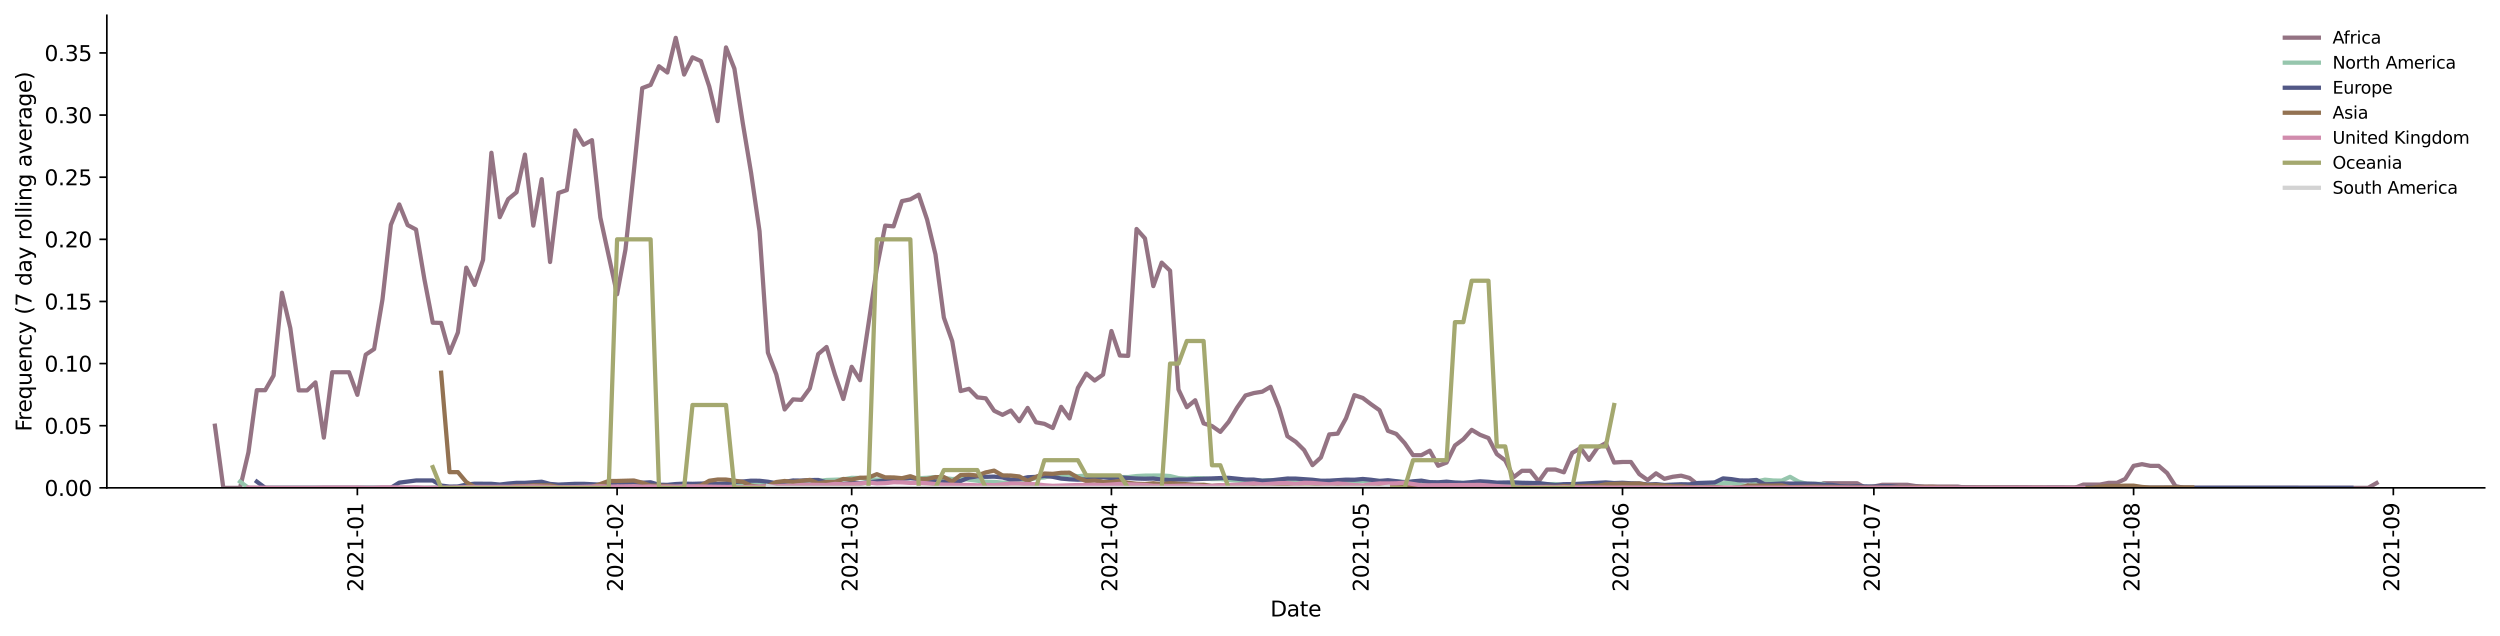 <?xml version="1.0" encoding="utf-8" standalone="no"?>
<!DOCTYPE svg PUBLIC "-//W3C//DTD SVG 1.1//EN"
  "http://www.w3.org/Graphics/SVG/1.1/DTD/svg11.dtd">
<svg height="298.621pt" version="1.1" viewBox="0 0 1173.344 298.621" width="1173.344pt" xmlns="http://www.w3.org/2000/svg" xmlns:xlink="http://www.w3.org/1999/xlink">
 <defs>
  <style type="text/css">*{stroke-linecap:butt;stroke-linejoin:round;}</style>
 </defs>
 <g id="figure_1">
  <g id="patch_1">
   <path d="M 0 298.621 
L 1173.344 298.621 
L 1173.344 0 
L 0 0 
z
" style="fill:#ffffff;"/>
  </g>
  <g id="axes_1">
   <g id="patch_2">
    <path d="M 50.144 228.96 
L 1166.144 228.96 
L 1166.144 7.2 
L 50.144 7.2 
z
" style="fill:#ffffff;"/>
   </g>
   <g id="matplotlib.axis_1">
    <g id="xtick_1">
     <g id="line2d_1">
      <defs>
       <path d="M 0 0 
L 0 3.5 
" id="m466d15f9d2" style="stroke:#000000;stroke-width:0.8;"/>
      </defs>
      <g>
       <use style="stroke:#000000;stroke-width:0.8;" x="167.721" xlink:href="#m466d15f9d2" y="228.96"/>
      </g>
     </g>
     <g id="text_1">
      <!-- 2021-01 -->
      <g transform="translate(170.48 277.743)rotate(-90)scale(0.1 -0.1)">
       <defs>
        <path d="M 1228 531 
L 3431 531 
L 3431 0 
L 469 0 
L 469 531 
Q 828 903 1448 1529 
Q 2069 2156 2228 2338 
Q 2531 2678 2651 2914 
Q 2772 3150 2772 3378 
Q 2772 3750 2511 3984 
Q 2250 4219 1831 4219 
Q 1534 4219 1204 4116 
Q 875 4013 500 3803 
L 500 4441 
Q 881 4594 1212 4672 
Q 1544 4750 1819 4750 
Q 2544 4750 2975 4387 
Q 3406 4025 3406 3419 
Q 3406 3131 3298 2873 
Q 3191 2616 2906 2266 
Q 2828 2175 2409 1742 
Q 1991 1309 1228 531 
z
" id="DejaVuSans-32" transform="scale(0.016)"/>
        <path d="M 2034 4250 
Q 1547 4250 1301 3770 
Q 1056 3291 1056 2328 
Q 1056 1369 1301 889 
Q 1547 409 2034 409 
Q 2525 409 2770 889 
Q 3016 1369 3016 2328 
Q 3016 3291 2770 3770 
Q 2525 4250 2034 4250 
z
M 2034 4750 
Q 2819 4750 3233 4129 
Q 3647 3509 3647 2328 
Q 3647 1150 3233 529 
Q 2819 -91 2034 -91 
Q 1250 -91 836 529 
Q 422 1150 422 2328 
Q 422 3509 836 4129 
Q 1250 4750 2034 4750 
z
" id="DejaVuSans-30" transform="scale(0.016)"/>
        <path d="M 794 531 
L 1825 531 
L 1825 4091 
L 703 3866 
L 703 4441 
L 1819 4666 
L 2450 4666 
L 2450 531 
L 3481 531 
L 3481 0 
L 794 0 
L 794 531 
z
" id="DejaVuSans-31" transform="scale(0.016)"/>
        <path d="M 313 2009 
L 1997 2009 
L 1997 1497 
L 313 1497 
L 313 2009 
z
" id="DejaVuSans-2d" transform="scale(0.016)"/>
       </defs>
       <use xlink:href="#DejaVuSans-32"/>
       <use x="63.623" xlink:href="#DejaVuSans-30"/>
       <use x="127.246" xlink:href="#DejaVuSans-32"/>
       <use x="190.869" xlink:href="#DejaVuSans-31"/>
       <use x="254.492" xlink:href="#DejaVuSans-2d"/>
       <use x="290.576" xlink:href="#DejaVuSans-30"/>
       <use x="354.199" xlink:href="#DejaVuSans-31"/>
      </g>
     </g>
    </g>
    <g id="xtick_2">
     <g id="line2d_2">
      <g>
       <use style="stroke:#000000;stroke-width:0.8;" x="289.624" xlink:href="#m466d15f9d2" y="228.96"/>
      </g>
     </g>
     <g id="text_2">
      <!-- 2021-02 -->
      <g transform="translate(292.383 277.743)rotate(-90)scale(0.1 -0.1)">
       <use xlink:href="#DejaVuSans-32"/>
       <use x="63.623" xlink:href="#DejaVuSans-30"/>
       <use x="127.246" xlink:href="#DejaVuSans-32"/>
       <use x="190.869" xlink:href="#DejaVuSans-31"/>
       <use x="254.492" xlink:href="#DejaVuSans-2d"/>
       <use x="290.576" xlink:href="#DejaVuSans-30"/>
       <use x="354.199" xlink:href="#DejaVuSans-32"/>
      </g>
     </g>
    </g>
    <g id="xtick_3">
     <g id="line2d_3">
      <g>
       <use style="stroke:#000000;stroke-width:0.8;" x="399.729" xlink:href="#m466d15f9d2" y="228.96"/>
      </g>
     </g>
     <g id="text_3">
      <!-- 2021-03 -->
      <g transform="translate(402.489 277.743)rotate(-90)scale(0.1 -0.1)">
       <defs>
        <path d="M 2597 2516 
Q 3050 2419 3304 2112 
Q 3559 1806 3559 1356 
Q 3559 666 3084 287 
Q 2609 -91 1734 -91 
Q 1441 -91 1130 -33 
Q 819 25 488 141 
L 488 750 
Q 750 597 1062 519 
Q 1375 441 1716 441 
Q 2309 441 2620 675 
Q 2931 909 2931 1356 
Q 2931 1769 2642 2001 
Q 2353 2234 1838 2234 
L 1294 2234 
L 1294 2753 
L 1863 2753 
Q 2328 2753 2575 2939 
Q 2822 3125 2822 3475 
Q 2822 3834 2567 4026 
Q 2313 4219 1838 4219 
Q 1578 4219 1281 4162 
Q 984 4106 628 3988 
L 628 4550 
Q 988 4650 1302 4700 
Q 1616 4750 1894 4750 
Q 2613 4750 3031 4423 
Q 3450 4097 3450 3541 
Q 3450 3153 3228 2886 
Q 3006 2619 2597 2516 
z
" id="DejaVuSans-33" transform="scale(0.016)"/>
       </defs>
       <use xlink:href="#DejaVuSans-32"/>
       <use x="63.623" xlink:href="#DejaVuSans-30"/>
       <use x="127.246" xlink:href="#DejaVuSans-32"/>
       <use x="190.869" xlink:href="#DejaVuSans-31"/>
       <use x="254.492" xlink:href="#DejaVuSans-2d"/>
       <use x="290.576" xlink:href="#DejaVuSans-30"/>
       <use x="354.199" xlink:href="#DejaVuSans-33"/>
      </g>
     </g>
    </g>
    <g id="xtick_4">
     <g id="line2d_4">
      <g>
       <use style="stroke:#000000;stroke-width:0.8;" x="521.632" xlink:href="#m466d15f9d2" y="228.96"/>
      </g>
     </g>
     <g id="text_4">
      <!-- 2021-04 -->
      <g transform="translate(524.391 277.743)rotate(-90)scale(0.1 -0.1)">
       <defs>
        <path d="M 2419 4116 
L 825 1625 
L 2419 1625 
L 2419 4116 
z
M 2253 4666 
L 3047 4666 
L 3047 1625 
L 3713 1625 
L 3713 1100 
L 3047 1100 
L 3047 0 
L 2419 0 
L 2419 1100 
L 313 1100 
L 313 1709 
L 2253 4666 
z
" id="DejaVuSans-34" transform="scale(0.016)"/>
       </defs>
       <use xlink:href="#DejaVuSans-32"/>
       <use x="63.623" xlink:href="#DejaVuSans-30"/>
       <use x="127.246" xlink:href="#DejaVuSans-32"/>
       <use x="190.869" xlink:href="#DejaVuSans-31"/>
       <use x="254.492" xlink:href="#DejaVuSans-2d"/>
       <use x="290.576" xlink:href="#DejaVuSans-30"/>
       <use x="354.199" xlink:href="#DejaVuSans-34"/>
      </g>
     </g>
    </g>
    <g id="xtick_5">
     <g id="line2d_5">
      <g>
       <use style="stroke:#000000;stroke-width:0.8;" x="639.603" xlink:href="#m466d15f9d2" y="228.96"/>
      </g>
     </g>
     <g id="text_5">
      <!-- 2021-05 -->
      <g transform="translate(642.362 277.743)rotate(-90)scale(0.1 -0.1)">
       <defs>
        <path d="M 691 4666 
L 3169 4666 
L 3169 4134 
L 1269 4134 
L 1269 2991 
Q 1406 3038 1543 3061 
Q 1681 3084 1819 3084 
Q 2600 3084 3056 2656 
Q 3513 2228 3513 1497 
Q 3513 744 3044 326 
Q 2575 -91 1722 -91 
Q 1428 -91 1123 -41 
Q 819 9 494 109 
L 494 744 
Q 775 591 1075 516 
Q 1375 441 1709 441 
Q 2250 441 2565 725 
Q 2881 1009 2881 1497 
Q 2881 1984 2565 2268 
Q 2250 2553 1709 2553 
Q 1456 2553 1204 2497 
Q 953 2441 691 2322 
L 691 4666 
z
" id="DejaVuSans-35" transform="scale(0.016)"/>
       </defs>
       <use xlink:href="#DejaVuSans-32"/>
       <use x="63.623" xlink:href="#DejaVuSans-30"/>
       <use x="127.246" xlink:href="#DejaVuSans-32"/>
       <use x="190.869" xlink:href="#DejaVuSans-31"/>
       <use x="254.492" xlink:href="#DejaVuSans-2d"/>
       <use x="290.576" xlink:href="#DejaVuSans-30"/>
       <use x="354.199" xlink:href="#DejaVuSans-35"/>
      </g>
     </g>
    </g>
    <g id="xtick_6">
     <g id="line2d_6">
      <g>
       <use style="stroke:#000000;stroke-width:0.8;" x="761.505" xlink:href="#m466d15f9d2" y="228.96"/>
      </g>
     </g>
     <g id="text_6">
      <!-- 2021-06 -->
      <g transform="translate(764.265 277.743)rotate(-90)scale(0.1 -0.1)">
       <defs>
        <path d="M 2113 2584 
Q 1688 2584 1439 2293 
Q 1191 2003 1191 1497 
Q 1191 994 1439 701 
Q 1688 409 2113 409 
Q 2538 409 2786 701 
Q 3034 994 3034 1497 
Q 3034 2003 2786 2293 
Q 2538 2584 2113 2584 
z
M 3366 4563 
L 3366 3988 
Q 3128 4100 2886 4159 
Q 2644 4219 2406 4219 
Q 1781 4219 1451 3797 
Q 1122 3375 1075 2522 
Q 1259 2794 1537 2939 
Q 1816 3084 2150 3084 
Q 2853 3084 3261 2657 
Q 3669 2231 3669 1497 
Q 3669 778 3244 343 
Q 2819 -91 2113 -91 
Q 1303 -91 875 529 
Q 447 1150 447 2328 
Q 447 3434 972 4092 
Q 1497 4750 2381 4750 
Q 2619 4750 2861 4703 
Q 3103 4656 3366 4563 
z
" id="DejaVuSans-36" transform="scale(0.016)"/>
       </defs>
       <use xlink:href="#DejaVuSans-32"/>
       <use x="63.623" xlink:href="#DejaVuSans-30"/>
       <use x="127.246" xlink:href="#DejaVuSans-32"/>
       <use x="190.869" xlink:href="#DejaVuSans-31"/>
       <use x="254.492" xlink:href="#DejaVuSans-2d"/>
       <use x="290.576" xlink:href="#DejaVuSans-30"/>
       <use x="354.199" xlink:href="#DejaVuSans-36"/>
      </g>
     </g>
    </g>
    <g id="xtick_7">
     <g id="line2d_7">
      <g>
       <use style="stroke:#000000;stroke-width:0.8;" x="879.476" xlink:href="#m466d15f9d2" y="228.96"/>
      </g>
     </g>
     <g id="text_7">
      <!-- 2021-07 -->
      <g transform="translate(882.235 277.743)rotate(-90)scale(0.1 -0.1)">
       <defs>
        <path d="M 525 4666 
L 3525 4666 
L 3525 4397 
L 1831 0 
L 1172 0 
L 2766 4134 
L 525 4134 
L 525 4666 
z
" id="DejaVuSans-37" transform="scale(0.016)"/>
       </defs>
       <use xlink:href="#DejaVuSans-32"/>
       <use x="63.623" xlink:href="#DejaVuSans-30"/>
       <use x="127.246" xlink:href="#DejaVuSans-32"/>
       <use x="190.869" xlink:href="#DejaVuSans-31"/>
       <use x="254.492" xlink:href="#DejaVuSans-2d"/>
       <use x="290.576" xlink:href="#DejaVuSans-30"/>
       <use x="354.199" xlink:href="#DejaVuSans-37"/>
      </g>
     </g>
    </g>
    <g id="xtick_8">
     <g id="line2d_8">
      <g>
       <use style="stroke:#000000;stroke-width:0.8;" x="1001.378" xlink:href="#m466d15f9d2" y="228.96"/>
      </g>
     </g>
     <g id="text_8">
      <!-- 2021-08 -->
      <g transform="translate(1004.138 277.743)rotate(-90)scale(0.1 -0.1)">
       <defs>
        <path d="M 2034 2216 
Q 1584 2216 1326 1975 
Q 1069 1734 1069 1313 
Q 1069 891 1326 650 
Q 1584 409 2034 409 
Q 2484 409 2743 651 
Q 3003 894 3003 1313 
Q 3003 1734 2745 1975 
Q 2488 2216 2034 2216 
z
M 1403 2484 
Q 997 2584 770 2862 
Q 544 3141 544 3541 
Q 544 4100 942 4425 
Q 1341 4750 2034 4750 
Q 2731 4750 3128 4425 
Q 3525 4100 3525 3541 
Q 3525 3141 3298 2862 
Q 3072 2584 2669 2484 
Q 3125 2378 3379 2068 
Q 3634 1759 3634 1313 
Q 3634 634 3220 271 
Q 2806 -91 2034 -91 
Q 1263 -91 848 271 
Q 434 634 434 1313 
Q 434 1759 690 2068 
Q 947 2378 1403 2484 
z
M 1172 3481 
Q 1172 3119 1398 2916 
Q 1625 2713 2034 2713 
Q 2441 2713 2670 2916 
Q 2900 3119 2900 3481 
Q 2900 3844 2670 4047 
Q 2441 4250 2034 4250 
Q 1625 4250 1398 4047 
Q 1172 3844 1172 3481 
z
" id="DejaVuSans-38" transform="scale(0.016)"/>
       </defs>
       <use xlink:href="#DejaVuSans-32"/>
       <use x="63.623" xlink:href="#DejaVuSans-30"/>
       <use x="127.246" xlink:href="#DejaVuSans-32"/>
       <use x="190.869" xlink:href="#DejaVuSans-31"/>
       <use x="254.492" xlink:href="#DejaVuSans-2d"/>
       <use x="290.576" xlink:href="#DejaVuSans-30"/>
       <use x="354.199" xlink:href="#DejaVuSans-38"/>
      </g>
     </g>
    </g>
    <g id="xtick_9">
     <g id="line2d_9">
      <g>
       <use style="stroke:#000000;stroke-width:0.8;" x="1123.281" xlink:href="#m466d15f9d2" y="228.96"/>
      </g>
     </g>
     <g id="text_9">
      <!-- 2021-09 -->
      <g transform="translate(1126.041 277.743)rotate(-90)scale(0.1 -0.1)">
       <defs>
        <path d="M 703 97 
L 703 672 
Q 941 559 1184 500 
Q 1428 441 1663 441 
Q 2288 441 2617 861 
Q 2947 1281 2994 2138 
Q 2813 1869 2534 1725 
Q 2256 1581 1919 1581 
Q 1219 1581 811 2004 
Q 403 2428 403 3163 
Q 403 3881 828 4315 
Q 1253 4750 1959 4750 
Q 2769 4750 3195 4129 
Q 3622 3509 3622 2328 
Q 3622 1225 3098 567 
Q 2575 -91 1691 -91 
Q 1453 -91 1209 -44 
Q 966 3 703 97 
z
M 1959 2075 
Q 2384 2075 2632 2365 
Q 2881 2656 2881 3163 
Q 2881 3666 2632 3958 
Q 2384 4250 1959 4250 
Q 1534 4250 1286 3958 
Q 1038 3666 1038 3163 
Q 1038 2656 1286 2365 
Q 1534 2075 1959 2075 
z
" id="DejaVuSans-39" transform="scale(0.016)"/>
       </defs>
       <use xlink:href="#DejaVuSans-32"/>
       <use x="63.623" xlink:href="#DejaVuSans-30"/>
       <use x="127.246" xlink:href="#DejaVuSans-32"/>
       <use x="190.869" xlink:href="#DejaVuSans-31"/>
       <use x="254.492" xlink:href="#DejaVuSans-2d"/>
       <use x="290.576" xlink:href="#DejaVuSans-30"/>
       <use x="354.199" xlink:href="#DejaVuSans-39"/>
      </g>
     </g>
    </g>
    <g id="text_10">
     <!-- Date -->
     <g transform="translate(596.193 289.341)scale(0.1 -0.1)">
      <defs>
       <path d="M 1259 4147 
L 1259 519 
L 2022 519 
Q 2988 519 3436 956 
Q 3884 1394 3884 2338 
Q 3884 3275 3436 3711 
Q 2988 4147 2022 4147 
L 1259 4147 
z
M 628 4666 
L 1925 4666 
Q 3281 4666 3915 4102 
Q 4550 3538 4550 2338 
Q 4550 1131 3912 565 
Q 3275 0 1925 0 
L 628 0 
L 628 4666 
z
" id="DejaVuSans-44" transform="scale(0.016)"/>
       <path d="M 2194 1759 
Q 1497 1759 1228 1600 
Q 959 1441 959 1056 
Q 959 750 1161 570 
Q 1363 391 1709 391 
Q 2188 391 2477 730 
Q 2766 1069 2766 1631 
L 2766 1759 
L 2194 1759 
z
M 3341 1997 
L 3341 0 
L 2766 0 
L 2766 531 
Q 2569 213 2275 61 
Q 1981 -91 1556 -91 
Q 1019 -91 701 211 
Q 384 513 384 1019 
Q 384 1609 779 1909 
Q 1175 2209 1959 2209 
L 2766 2209 
L 2766 2266 
Q 2766 2663 2505 2880 
Q 2244 3097 1772 3097 
Q 1472 3097 1187 3025 
Q 903 2953 641 2809 
L 641 3341 
Q 956 3463 1253 3523 
Q 1550 3584 1831 3584 
Q 2591 3584 2966 3190 
Q 3341 2797 3341 1997 
z
" id="DejaVuSans-61" transform="scale(0.016)"/>
       <path d="M 1172 4494 
L 1172 3500 
L 2356 3500 
L 2356 3053 
L 1172 3053 
L 1172 1153 
Q 1172 725 1289 603 
Q 1406 481 1766 481 
L 2356 481 
L 2356 0 
L 1766 0 
Q 1100 0 847 248 
Q 594 497 594 1153 
L 594 3053 
L 172 3053 
L 172 3500 
L 594 3500 
L 594 4494 
L 1172 4494 
z
" id="DejaVuSans-74" transform="scale(0.016)"/>
       <path d="M 3597 1894 
L 3597 1613 
L 953 1613 
Q 991 1019 1311 708 
Q 1631 397 2203 397 
Q 2534 397 2845 478 
Q 3156 559 3463 722 
L 3463 178 
Q 3153 47 2828 -22 
Q 2503 -91 2169 -91 
Q 1331 -91 842 396 
Q 353 884 353 1716 
Q 353 2575 817 3079 
Q 1281 3584 2069 3584 
Q 2775 3584 3186 3129 
Q 3597 2675 3597 1894 
z
M 3022 2063 
Q 3016 2534 2758 2815 
Q 2500 3097 2075 3097 
Q 1594 3097 1305 2825 
Q 1016 2553 972 2059 
L 3022 2063 
z
" id="DejaVuSans-65" transform="scale(0.016)"/>
      </defs>
      <use xlink:href="#DejaVuSans-44"/>
      <use x="77.002" xlink:href="#DejaVuSans-61"/>
      <use x="138.281" xlink:href="#DejaVuSans-74"/>
      <use x="177.49" xlink:href="#DejaVuSans-65"/>
     </g>
    </g>
   </g>
   <g id="matplotlib.axis_2">
    <g id="ytick_1">
     <g id="line2d_10">
      <defs>
       <path d="M 0 0 
L -3.5 0 
" id="m76d87a028b" style="stroke:#000000;stroke-width:0.8;"/>
      </defs>
      <g>
       <use style="stroke:#000000;stroke-width:0.8;" x="50.144" xlink:href="#m76d87a028b" y="228.96"/>
      </g>
     </g>
     <g id="text_11">
      <!-- 0.00 -->
      <g transform="translate(20.878 232.759)scale(0.1 -0.1)">
       <defs>
        <path d="M 684 794 
L 1344 794 
L 1344 0 
L 684 0 
L 684 794 
z
" id="DejaVuSans-2e" transform="scale(0.016)"/>
       </defs>
       <use xlink:href="#DejaVuSans-30"/>
       <use x="63.623" xlink:href="#DejaVuSans-2e"/>
       <use x="95.41" xlink:href="#DejaVuSans-30"/>
       <use x="159.033" xlink:href="#DejaVuSans-30"/>
      </g>
     </g>
    </g>
    <g id="ytick_2">
     <g id="line2d_11">
      <g>
       <use style="stroke:#000000;stroke-width:0.8;" x="50.144" xlink:href="#m76d87a028b" y="199.801"/>
      </g>
     </g>
     <g id="text_12">
      <!-- 0.05 -->
      <g transform="translate(20.878 203.6)scale(0.1 -0.1)">
       <use xlink:href="#DejaVuSans-30"/>
       <use x="63.623" xlink:href="#DejaVuSans-2e"/>
       <use x="95.41" xlink:href="#DejaVuSans-30"/>
       <use x="159.033" xlink:href="#DejaVuSans-35"/>
      </g>
     </g>
    </g>
    <g id="ytick_3">
     <g id="line2d_12">
      <g>
       <use style="stroke:#000000;stroke-width:0.8;" x="50.144" xlink:href="#m76d87a028b" y="170.641"/>
      </g>
     </g>
     <g id="text_13">
      <!-- 0.10 -->
      <g transform="translate(20.878 174.44)scale(0.1 -0.1)">
       <use xlink:href="#DejaVuSans-30"/>
       <use x="63.623" xlink:href="#DejaVuSans-2e"/>
       <use x="95.41" xlink:href="#DejaVuSans-31"/>
       <use x="159.033" xlink:href="#DejaVuSans-30"/>
      </g>
     </g>
    </g>
    <g id="ytick_4">
     <g id="line2d_13">
      <g>
       <use style="stroke:#000000;stroke-width:0.8;" x="50.144" xlink:href="#m76d87a028b" y="141.482"/>
      </g>
     </g>
     <g id="text_14">
      <!-- 0.15 -->
      <g transform="translate(20.878 145.281)scale(0.1 -0.1)">
       <use xlink:href="#DejaVuSans-30"/>
       <use x="63.623" xlink:href="#DejaVuSans-2e"/>
       <use x="95.41" xlink:href="#DejaVuSans-31"/>
       <use x="159.033" xlink:href="#DejaVuSans-35"/>
      </g>
     </g>
    </g>
    <g id="ytick_5">
     <g id="line2d_14">
      <g>
       <use style="stroke:#000000;stroke-width:0.8;" x="50.144" xlink:href="#m76d87a028b" y="112.322"/>
      </g>
     </g>
     <g id="text_15">
      <!-- 0.20 -->
      <g transform="translate(20.878 116.121)scale(0.1 -0.1)">
       <use xlink:href="#DejaVuSans-30"/>
       <use x="63.623" xlink:href="#DejaVuSans-2e"/>
       <use x="95.41" xlink:href="#DejaVuSans-32"/>
       <use x="159.033" xlink:href="#DejaVuSans-30"/>
      </g>
     </g>
    </g>
    <g id="ytick_6">
     <g id="line2d_15">
      <g>
       <use style="stroke:#000000;stroke-width:0.8;" x="50.144" xlink:href="#m76d87a028b" y="83.163"/>
      </g>
     </g>
     <g id="text_16">
      <!-- 0.25 -->
      <g transform="translate(20.878 86.962)scale(0.1 -0.1)">
       <use xlink:href="#DejaVuSans-30"/>
       <use x="63.623" xlink:href="#DejaVuSans-2e"/>
       <use x="95.41" xlink:href="#DejaVuSans-32"/>
       <use x="159.033" xlink:href="#DejaVuSans-35"/>
      </g>
     </g>
    </g>
    <g id="ytick_7">
     <g id="line2d_16">
      <g>
       <use style="stroke:#000000;stroke-width:0.8;" x="50.144" xlink:href="#m76d87a028b" y="54.003"/>
      </g>
     </g>
     <g id="text_17">
      <!-- 0.30 -->
      <g transform="translate(20.878 57.802)scale(0.1 -0.1)">
       <use xlink:href="#DejaVuSans-30"/>
       <use x="63.623" xlink:href="#DejaVuSans-2e"/>
       <use x="95.41" xlink:href="#DejaVuSans-33"/>
       <use x="159.033" xlink:href="#DejaVuSans-30"/>
      </g>
     </g>
    </g>
    <g id="ytick_8">
     <g id="line2d_17">
      <g>
       <use style="stroke:#000000;stroke-width:0.8;" x="50.144" xlink:href="#m76d87a028b" y="24.844"/>
      </g>
     </g>
     <g id="text_18">
      <!-- 0.35 -->
      <g transform="translate(20.878 28.643)scale(0.1 -0.1)">
       <use xlink:href="#DejaVuSans-30"/>
       <use x="63.623" xlink:href="#DejaVuSans-2e"/>
       <use x="95.41" xlink:href="#DejaVuSans-33"/>
       <use x="159.033" xlink:href="#DejaVuSans-35"/>
      </g>
     </g>
    </g>
    <g id="text_19">
     <!-- Frequency (7 day rolling average) -->
     <g transform="translate(14.798 202.529)rotate(-90)scale(0.1 -0.1)">
      <defs>
       <path d="M 628 4666 
L 3309 4666 
L 3309 4134 
L 1259 4134 
L 1259 2759 
L 3109 2759 
L 3109 2228 
L 1259 2228 
L 1259 0 
L 628 0 
L 628 4666 
z
" id="DejaVuSans-46" transform="scale(0.016)"/>
       <path d="M 2631 2963 
Q 2534 3019 2420 3045 
Q 2306 3072 2169 3072 
Q 1681 3072 1420 2755 
Q 1159 2438 1159 1844 
L 1159 0 
L 581 0 
L 581 3500 
L 1159 3500 
L 1159 2956 
Q 1341 3275 1631 3429 
Q 1922 3584 2338 3584 
Q 2397 3584 2469 3576 
Q 2541 3569 2628 3553 
L 2631 2963 
z
" id="DejaVuSans-72" transform="scale(0.016)"/>
       <path d="M 947 1747 
Q 947 1113 1208 752 
Q 1469 391 1925 391 
Q 2381 391 2643 752 
Q 2906 1113 2906 1747 
Q 2906 2381 2643 2742 
Q 2381 3103 1925 3103 
Q 1469 3103 1208 2742 
Q 947 2381 947 1747 
z
M 2906 525 
Q 2725 213 2448 61 
Q 2172 -91 1784 -91 
Q 1150 -91 751 415 
Q 353 922 353 1747 
Q 353 2572 751 3078 
Q 1150 3584 1784 3584 
Q 2172 3584 2448 3432 
Q 2725 3281 2906 2969 
L 2906 3500 
L 3481 3500 
L 3481 -1331 
L 2906 -1331 
L 2906 525 
z
" id="DejaVuSans-71" transform="scale(0.016)"/>
       <path d="M 544 1381 
L 544 3500 
L 1119 3500 
L 1119 1403 
Q 1119 906 1312 657 
Q 1506 409 1894 409 
Q 2359 409 2629 706 
Q 2900 1003 2900 1516 
L 2900 3500 
L 3475 3500 
L 3475 0 
L 2900 0 
L 2900 538 
Q 2691 219 2414 64 
Q 2138 -91 1772 -91 
Q 1169 -91 856 284 
Q 544 659 544 1381 
z
M 1991 3584 
L 1991 3584 
z
" id="DejaVuSans-75" transform="scale(0.016)"/>
       <path d="M 3513 2113 
L 3513 0 
L 2938 0 
L 2938 2094 
Q 2938 2591 2744 2837 
Q 2550 3084 2163 3084 
Q 1697 3084 1428 2787 
Q 1159 2491 1159 1978 
L 1159 0 
L 581 0 
L 581 3500 
L 1159 3500 
L 1159 2956 
Q 1366 3272 1645 3428 
Q 1925 3584 2291 3584 
Q 2894 3584 3203 3211 
Q 3513 2838 3513 2113 
z
" id="DejaVuSans-6e" transform="scale(0.016)"/>
       <path d="M 3122 3366 
L 3122 2828 
Q 2878 2963 2633 3030 
Q 2388 3097 2138 3097 
Q 1578 3097 1268 2742 
Q 959 2388 959 1747 
Q 959 1106 1268 751 
Q 1578 397 2138 397 
Q 2388 397 2633 464 
Q 2878 531 3122 666 
L 3122 134 
Q 2881 22 2623 -34 
Q 2366 -91 2075 -91 
Q 1284 -91 818 406 
Q 353 903 353 1747 
Q 353 2603 823 3093 
Q 1294 3584 2113 3584 
Q 2378 3584 2631 3529 
Q 2884 3475 3122 3366 
z
" id="DejaVuSans-63" transform="scale(0.016)"/>
       <path d="M 2059 -325 
Q 1816 -950 1584 -1140 
Q 1353 -1331 966 -1331 
L 506 -1331 
L 506 -850 
L 844 -850 
Q 1081 -850 1212 -737 
Q 1344 -625 1503 -206 
L 1606 56 
L 191 3500 
L 800 3500 
L 1894 763 
L 2988 3500 
L 3597 3500 
L 2059 -325 
z
" id="DejaVuSans-79" transform="scale(0.016)"/>
       <path id="DejaVuSans-20" transform="scale(0.016)"/>
       <path d="M 1984 4856 
Q 1566 4138 1362 3434 
Q 1159 2731 1159 2009 
Q 1159 1288 1364 580 
Q 1569 -128 1984 -844 
L 1484 -844 
Q 1016 -109 783 600 
Q 550 1309 550 2009 
Q 550 2706 781 3412 
Q 1013 4119 1484 4856 
L 1984 4856 
z
" id="DejaVuSans-28" transform="scale(0.016)"/>
       <path d="M 2906 2969 
L 2906 4863 
L 3481 4863 
L 3481 0 
L 2906 0 
L 2906 525 
Q 2725 213 2448 61 
Q 2172 -91 1784 -91 
Q 1150 -91 751 415 
Q 353 922 353 1747 
Q 353 2572 751 3078 
Q 1150 3584 1784 3584 
Q 2172 3584 2448 3432 
Q 2725 3281 2906 2969 
z
M 947 1747 
Q 947 1113 1208 752 
Q 1469 391 1925 391 
Q 2381 391 2643 752 
Q 2906 1113 2906 1747 
Q 2906 2381 2643 2742 
Q 2381 3103 1925 3103 
Q 1469 3103 1208 2742 
Q 947 2381 947 1747 
z
" id="DejaVuSans-64" transform="scale(0.016)"/>
       <path d="M 1959 3097 
Q 1497 3097 1228 2736 
Q 959 2375 959 1747 
Q 959 1119 1226 758 
Q 1494 397 1959 397 
Q 2419 397 2687 759 
Q 2956 1122 2956 1747 
Q 2956 2369 2687 2733 
Q 2419 3097 1959 3097 
z
M 1959 3584 
Q 2709 3584 3137 3096 
Q 3566 2609 3566 1747 
Q 3566 888 3137 398 
Q 2709 -91 1959 -91 
Q 1206 -91 779 398 
Q 353 888 353 1747 
Q 353 2609 779 3096 
Q 1206 3584 1959 3584 
z
" id="DejaVuSans-6f" transform="scale(0.016)"/>
       <path d="M 603 4863 
L 1178 4863 
L 1178 0 
L 603 0 
L 603 4863 
z
" id="DejaVuSans-6c" transform="scale(0.016)"/>
       <path d="M 603 3500 
L 1178 3500 
L 1178 0 
L 603 0 
L 603 3500 
z
M 603 4863 
L 1178 4863 
L 1178 4134 
L 603 4134 
L 603 4863 
z
" id="DejaVuSans-69" transform="scale(0.016)"/>
       <path d="M 2906 1791 
Q 2906 2416 2648 2759 
Q 2391 3103 1925 3103 
Q 1463 3103 1205 2759 
Q 947 2416 947 1791 
Q 947 1169 1205 825 
Q 1463 481 1925 481 
Q 2391 481 2648 825 
Q 2906 1169 2906 1791 
z
M 3481 434 
Q 3481 -459 3084 -895 
Q 2688 -1331 1869 -1331 
Q 1566 -1331 1297 -1286 
Q 1028 -1241 775 -1147 
L 775 -588 
Q 1028 -725 1275 -790 
Q 1522 -856 1778 -856 
Q 2344 -856 2625 -561 
Q 2906 -266 2906 331 
L 2906 616 
Q 2728 306 2450 153 
Q 2172 0 1784 0 
Q 1141 0 747 490 
Q 353 981 353 1791 
Q 353 2603 747 3093 
Q 1141 3584 1784 3584 
Q 2172 3584 2450 3431 
Q 2728 3278 2906 2969 
L 2906 3500 
L 3481 3500 
L 3481 434 
z
" id="DejaVuSans-67" transform="scale(0.016)"/>
       <path d="M 191 3500 
L 800 3500 
L 1894 563 
L 2988 3500 
L 3597 3500 
L 2284 0 
L 1503 0 
L 191 3500 
z
" id="DejaVuSans-76" transform="scale(0.016)"/>
       <path d="M 513 4856 
L 1013 4856 
Q 1481 4119 1714 3412 
Q 1947 2706 1947 2009 
Q 1947 1309 1714 600 
Q 1481 -109 1013 -844 
L 513 -844 
Q 928 -128 1133 580 
Q 1338 1288 1338 2009 
Q 1338 2731 1133 3434 
Q 928 4138 513 4856 
z
" id="DejaVuSans-29" transform="scale(0.016)"/>
      </defs>
      <use xlink:href="#DejaVuSans-46"/>
      <use x="50.27" xlink:href="#DejaVuSans-72"/>
      <use x="89.133" xlink:href="#DejaVuSans-65"/>
      <use x="150.656" xlink:href="#DejaVuSans-71"/>
      <use x="214.133" xlink:href="#DejaVuSans-75"/>
      <use x="277.512" xlink:href="#DejaVuSans-65"/>
      <use x="339.035" xlink:href="#DejaVuSans-6e"/>
      <use x="402.414" xlink:href="#DejaVuSans-63"/>
      <use x="457.395" xlink:href="#DejaVuSans-79"/>
      <use x="516.574" xlink:href="#DejaVuSans-20"/>
      <use x="548.361" xlink:href="#DejaVuSans-28"/>
      <use x="587.375" xlink:href="#DejaVuSans-37"/>
      <use x="650.998" xlink:href="#DejaVuSans-20"/>
      <use x="682.785" xlink:href="#DejaVuSans-64"/>
      <use x="746.262" xlink:href="#DejaVuSans-61"/>
      <use x="807.541" xlink:href="#DejaVuSans-79"/>
      <use x="866.721" xlink:href="#DejaVuSans-20"/>
      <use x="898.508" xlink:href="#DejaVuSans-72"/>
      <use x="937.371" xlink:href="#DejaVuSans-6f"/>
      <use x="998.553" xlink:href="#DejaVuSans-6c"/>
      <use x="1026.336" xlink:href="#DejaVuSans-6c"/>
      <use x="1054.119" xlink:href="#DejaVuSans-69"/>
      <use x="1081.902" xlink:href="#DejaVuSans-6e"/>
      <use x="1145.281" xlink:href="#DejaVuSans-67"/>
      <use x="1208.758" xlink:href="#DejaVuSans-20"/>
      <use x="1240.545" xlink:href="#DejaVuSans-61"/>
      <use x="1301.824" xlink:href="#DejaVuSans-76"/>
      <use x="1361.004" xlink:href="#DejaVuSans-65"/>
      <use x="1422.527" xlink:href="#DejaVuSans-72"/>
      <use x="1463.641" xlink:href="#DejaVuSans-61"/>
      <use x="1524.92" xlink:href="#DejaVuSans-67"/>
      <use x="1588.396" xlink:href="#DejaVuSans-65"/>
      <use x="1649.92" xlink:href="#DejaVuSans-29"/>
     </g>
    </g>
   </g>
   <g id="line2d_18">
    <path clip-path="url(#pd0160ce9d7)" d="M 100.871 199.801 
L 104.803 228.96 
L 112.668 228.96 
L 116.6 212.297 
L 120.533 183.138 
L 124.465 183.138 
L 128.397 176.277 
L 132.33 137.398 
L 136.262 154.06 
L 140.194 183.22 
L 144.127 183.22 
L 148.059 179.477 
L 151.992 205.397 
L 155.924 174.703 
L 163.789 174.703 
L 167.721 185.306 
L 171.653 166.455 
L 175.586 163.825 
L 179.518 140.497 
L 183.45 105.506 
L 187.383 95.945 
L 191.315 105.634 
L 195.247 107.717 
L 199.18 131.045 
L 203.112 151.457 
L 207.044 151.56 
L 210.977 165.637 
L 214.909 156.056 
L 218.841 125.629 
L 222.774 133.728 
L 226.706 121.979 
L 230.638 71.704 
L 234.571 101.924 
L 238.503 93.472 
L 242.436 90.232 
L 246.368 72.559 
L 250.3 105.884 
L 254.233 84.088 
L 258.165 122.968 
L 262.097 90.568 
L 266.03 89.228 
L 269.962 61.204 
L 273.894 67.943 
L 277.827 65.783 
L 281.759 102.071 
L 289.624 138.1 
L 293.556 117.105 
L 297.488 80.386 
L 301.421 41.357 
L 305.353 39.851 
L 309.285 31.103 
L 313.218 34.019 
L 317.15 17.76 
L 321.082 34.996 
L 325.015 26.909 
L 328.947 28.658 
L 332.879 40.587 
L 336.812 56.846 
L 340.744 22.264 
L 344.677 32.204 
L 348.609 57.727 
L 352.541 81.304 
L 356.474 108.52 
L 360.406 165.504 
L 364.338 175.71 
L 368.271 192.177 
L 372.203 187.45 
L 376.135 187.679 
L 380.068 182.298 
L 384 166.191 
L 387.932 162.858 
L 391.865 175.818 
L 395.797 187.253 
L 399.729 172.157 
L 403.662 178.442 
L 411.526 125.799 
L 415.459 105.886 
L 419.391 106.229 
L 423.323 94.39 
L 427.256 93.574 
L 431.188 91.369 
L 435.12 103.049 
L 439.053 119.433 
L 442.985 149.056 
L 446.918 160.164 
L 450.85 183.541 
L 454.782 182.496 
L 458.715 186.484 
L 462.647 186.947 
L 466.579 192.779 
L 470.512 194.697 
L 474.444 192.688 
L 478.376 197.672 
L 482.309 191.455 
L 486.241 198.202 
L 490.173 198.924 
L 494.106 200.881 
L 498.038 190.954 
L 501.97 196.389 
L 505.903 182.044 
L 509.835 175.325 
L 513.767 178.597 
L 517.7 175.8 
L 521.632 155.365 
L 525.564 166.853 
L 529.497 167.028 
L 533.429 107.479 
L 537.362 111.872 
L 541.294 134.282 
L 545.226 123.266 
L 549.159 127.054 
L 553.091 182.778 
L 557.023 191.11 
L 560.956 187.854 
L 564.888 198.705 
L 568.82 199.958 
L 572.753 202.701 
L 576.685 197.94 
L 580.617 191.279 
L 584.55 185.612 
L 588.482 184.472 
L 592.414 183.838 
L 596.347 181.529 
L 600.279 191.446 
L 604.211 204.711 
L 608.144 207.352 
L 612.076 211.24 
L 616.008 218.309 
L 619.941 214.711 
L 623.873 203.877 
L 627.805 203.529 
L 631.738 196.309 
L 635.67 185.459 
L 639.603 186.783 
L 643.535 189.762 
L 647.467 192.539 
L 651.4 202.208 
L 655.332 203.651 
L 659.264 207.971 
L 663.197 213.628 
L 667.129 213.628 
L 671.061 211.533 
L 674.994 218.607 
L 678.926 217.092 
L 682.858 209.081 
L 686.791 206.165 
L 690.723 201.747 
L 694.655 204.08 
L 698.588 205.595 
L 702.52 213.128 
L 706.452 216.044 
L 710.385 223.997 
L 714.317 220.967 
L 718.249 220.967 
L 722.182 225.93 
L 726.114 220.376 
L 730.046 220.376 
L 733.979 221.678 
L 737.911 212.566 
L 741.844 210.278 
L 745.776 215.833 
L 749.708 210.143 
L 753.641 207.983 
L 757.573 217.095 
L 761.505 216.819 
L 765.438 216.819 
L 769.37 222.509 
L 773.302 225.306 
L 777.235 222.154 
L 781.167 224.718 
L 785.099 223.762 
L 789.032 223.254 
L 792.964 224.344 
L 796.896 227.497 
L 800.829 227.497 
L 804.761 228.453 
L 808.693 228.96 
L 816.558 228.96 
L 820.49 227.649 
L 824.423 227.649 
L 828.355 226.693 
L 836.22 226.693 
L 840.152 228.004 
L 844.085 228.004 
L 848.017 228.96 
L 851.949 228.96 
L 855.882 226.8 
L 871.611 226.8 
L 875.543 228.96 
L 879.476 228.34 
L 883.408 227.53 
L 895.205 227.53 
L 899.137 228.15 
L 903.07 228.362 
L 918.799 228.362 
L 922.731 228.96 
L 973.852 228.96 
L 977.784 227.425 
L 985.649 227.425 
L 989.581 226.637 
L 993.514 226.637 
L 997.446 224.791 
L 1001.378 218.652 
L 1005.311 217.859 
L 1009.243 218.647 
L 1013.175 218.647 
L 1017.108 222.028 
L 1021.04 228.167 
L 1024.973 228.96 
L 1111.484 228.96 
L 1115.416 226.717 
L 1115.416 226.717 
" style="fill:none;stroke:#947383;stroke-linecap:square;stroke-width:2;"/>
   </g>
   <g id="line2d_19">
    <path clip-path="url(#pd0160ce9d7)" d="M 112.668 226.073 
L 116.6 228.96 
L 199.18 228.902 
L 210.977 228.647 
L 242.436 228.518 
L 262.097 228.756 
L 269.962 228.532 
L 273.894 228.599 
L 277.827 228.441 
L 285.691 228.677 
L 305.353 228.252 
L 309.285 228.275 
L 313.218 228.134 
L 325.015 228.193 
L 328.947 228.21 
L 336.812 227.681 
L 340.744 227.696 
L 348.609 227.209 
L 356.474 227.469 
L 372.203 226.613 
L 384 225.761 
L 387.932 225.282 
L 395.797 225.017 
L 399.729 224.277 
L 403.662 224.344 
L 407.594 224.914 
L 411.526 225.087 
L 415.459 224.888 
L 419.391 225.438 
L 427.256 224.406 
L 431.188 224.467 
L 435.12 224.258 
L 439.053 223.889 
L 446.918 224.823 
L 450.85 224.642 
L 462.647 226.131 
L 466.579 226.182 
L 470.512 226.5 
L 474.444 226.57 
L 478.376 226.11 
L 482.309 225.189 
L 486.241 224.424 
L 490.173 224.075 
L 494.106 223.089 
L 498.038 222.935 
L 501.97 223.024 
L 505.903 223.508 
L 509.835 223.173 
L 513.767 223.548 
L 517.7 223.735 
L 521.632 224.12 
L 525.564 223.904 
L 529.497 223.911 
L 533.429 223.429 
L 537.362 223.231 
L 545.226 223.163 
L 549.159 223.438 
L 553.091 224.394 
L 557.023 224.647 
L 560.956 224.372 
L 564.888 224.483 
L 568.82 224.854 
L 572.753 224.829 
L 576.685 225.249 
L 584.55 225.953 
L 588.482 225.514 
L 592.414 225.67 
L 596.347 225.341 
L 604.211 225.515 
L 608.144 226.172 
L 612.076 226.273 
L 616.008 226.849 
L 619.941 227.303 
L 623.873 227.273 
L 627.805 227.084 
L 631.738 226.597 
L 635.67 226.366 
L 639.603 225.87 
L 643.535 225.711 
L 647.467 225.725 
L 651.4 225.95 
L 655.332 225.931 
L 659.264 226.16 
L 667.129 226.294 
L 671.061 226.583 
L 690.723 226.66 
L 694.655 226.494 
L 698.588 226.798 
L 706.452 226.958 
L 718.249 227.421 
L 726.114 227.213 
L 730.046 227.199 
L 733.979 227.624 
L 737.911 227.569 
L 745.776 227.826 
L 749.708 227.691 
L 765.438 227.665 
L 769.37 228.158 
L 781.167 227.974 
L 785.099 228.164 
L 789.032 227.824 
L 792.964 227.907 
L 796.896 227.227 
L 800.829 226.78 
L 804.761 226.725 
L 808.693 226.83 
L 812.626 226.585 
L 816.558 227.448 
L 820.49 228.091 
L 824.423 225.974 
L 828.355 225.136 
L 832.288 225.52 
L 836.22 225.586 
L 840.152 223.796 
L 844.085 226.026 
L 848.017 227.099 
L 855.882 227.099 
L 859.814 228.96 
L 863.746 228.736 
L 871.611 228.642 
L 879.476 228.587 
L 883.408 228.811 
L 891.273 228.904 
L 899.137 228.96 
L 914.867 228.866 
L 922.731 228.735 
L 934.529 228.829 
L 942.393 228.96 
L 946.326 228.922 
L 946.326 228.922 
" style="fill:none;stroke:#96c6ad;stroke-linecap:square;stroke-width:2;"/>
   </g>
   <g id="line2d_20">
    <path clip-path="url(#pd0160ce9d7)" d="M 120.533 226.044 
L 124.465 228.96 
L 183.45 228.96 
L 187.383 226.53 
L 195.247 225.513 
L 203.112 225.513 
L 207.044 227.892 
L 210.977 228.388 
L 214.909 228.323 
L 218.841 227.439 
L 222.774 227.023 
L 230.638 227.074 
L 234.571 227.428 
L 238.503 226.956 
L 242.436 226.621 
L 246.368 226.621 
L 254.233 226.09 
L 258.165 227.142 
L 262.097 227.45 
L 269.962 227.089 
L 273.894 227.082 
L 281.759 227.462 
L 285.691 227.32 
L 289.624 226.509 
L 293.556 226.793 
L 297.488 226.536 
L 301.421 226.569 
L 305.353 226.361 
L 309.285 227.51 
L 313.218 227.57 
L 317.15 227.186 
L 321.082 226.993 
L 325.015 227.084 
L 332.879 226.856 
L 336.812 227.218 
L 340.744 226.835 
L 344.677 226.219 
L 348.609 225.997 
L 352.541 225.61 
L 356.474 225.652 
L 360.406 226.098 
L 364.338 226.778 
L 372.203 225.509 
L 376.135 225.564 
L 380.068 225.324 
L 384 225.265 
L 387.932 226.385 
L 391.865 227.046 
L 395.797 227.169 
L 399.729 226.684 
L 403.662 226.877 
L 415.459 225.48 
L 419.391 225.423 
L 423.323 224.708 
L 427.256 224.346 
L 431.188 224.862 
L 435.12 225.182 
L 439.053 225.901 
L 446.918 226.27 
L 450.85 225.763 
L 454.782 224.149 
L 458.715 223.588 
L 462.647 223.795 
L 466.579 223.703 
L 470.512 224.082 
L 474.444 225.119 
L 478.376 224.878 
L 482.309 224.001 
L 486.241 223.82 
L 490.173 223.358 
L 494.106 223.786 
L 498.038 224.615 
L 501.97 224.954 
L 505.903 225.147 
L 509.835 224.957 
L 513.767 224.619 
L 517.7 223.982 
L 521.632 224.394 
L 525.564 224.09 
L 533.429 224.587 
L 537.362 224.694 
L 541.294 224.591 
L 545.226 225.061 
L 549.159 225.302 
L 553.091 225.056 
L 557.023 225.071 
L 572.753 224.374 
L 576.685 224.27 
L 584.55 225.075 
L 588.482 225.101 
L 592.414 225.62 
L 596.347 225.476 
L 604.211 224.601 
L 608.144 224.631 
L 616.008 225.17 
L 619.941 225.629 
L 623.873 225.598 
L 631.738 225.117 
L 635.67 225.168 
L 639.603 224.799 
L 643.535 225.174 
L 647.467 225.728 
L 651.4 225.387 
L 655.332 225.849 
L 659.264 226.442 
L 663.197 225.9 
L 667.129 225.586 
L 671.061 226.293 
L 674.994 226.386 
L 678.926 226.056 
L 682.858 226.488 
L 686.791 226.659 
L 694.655 225.897 
L 698.588 226.135 
L 702.52 226.529 
L 710.385 226.4 
L 714.317 226.583 
L 722.182 226.732 
L 730.046 227.674 
L 733.979 227.238 
L 737.911 227.226 
L 753.641 226.414 
L 757.573 226.726 
L 761.505 226.588 
L 765.438 226.827 
L 769.37 226.929 
L 773.302 227.395 
L 777.235 227.239 
L 781.167 227.603 
L 789.032 227.29 
L 792.964 227.35 
L 796.896 226.7 
L 804.761 226.43 
L 808.693 224.527 
L 812.626 224.871 
L 816.558 225.494 
L 820.49 225.548 
L 824.423 225.259 
L 828.355 227.381 
L 836.22 226.943 
L 848.017 226.982 
L 851.949 227.091 
L 855.882 227.478 
L 859.814 227.594 
L 863.746 228.218 
L 867.679 228.389 
L 871.611 228.218 
L 879.476 228.354 
L 883.408 228.179 
L 887.34 228.192 
L 891.273 228.601 
L 899.137 228.517 
L 907.002 228.712 
L 910.934 228.636 
L 930.596 228.869 
L 950.258 228.838 
L 954.19 228.903 
L 962.055 228.892 
L 1103.619 228.932 
L 1103.619 228.932 
" style="fill:none;stroke:#525886;stroke-linecap:square;stroke-width:2;"/>
   </g>
   <g id="line2d_21">
    <path clip-path="url(#pd0160ce9d7)" d="M 207.044 174.927 
L 210.977 221.582 
L 214.909 221.582 
L 218.841 226.247 
L 222.774 228.645 
L 238.503 228.645 
L 242.436 228.135 
L 246.368 228.135 
L 250.3 227.79 
L 258.165 227.79 
L 262.097 228.615 
L 266.03 228.615 
L 269.962 228.96 
L 273.894 228.96 
L 277.827 228.591 
L 285.691 225.738 
L 289.624 225.738 
L 297.488 225.517 
L 301.421 226.559 
L 305.353 227.936 
L 309.285 227.936 
L 313.218 228.083 
L 321.082 228.96 
L 328.947 227.89 
L 332.879 225.638 
L 336.812 225.069 
L 340.744 225.069 
L 348.609 226.139 
L 352.541 227.946 
L 356.474 228.515 
L 360.406 228.086 
L 364.338 226.242 
L 368.271 225.748 
L 372.203 226.193 
L 380.068 225.244 
L 384 226.824 
L 387.932 226.23 
L 391.865 226.23 
L 395.797 224.803 
L 399.729 225.053 
L 403.662 224.234 
L 407.594 224.17 
L 411.526 222.547 
L 415.459 224.065 
L 419.391 224.08 
L 423.323 224.445 
L 427.256 223.506 
L 431.188 224.876 
L 435.12 224.8 
L 439.053 223.938 
L 442.985 223.892 
L 446.918 225.983 
L 450.85 222.95 
L 454.782 222.802 
L 458.715 223.192 
L 462.647 221.713 
L 466.579 220.878 
L 470.512 223.126 
L 474.444 223.19 
L 478.376 223.613 
L 482.309 225.71 
L 486.241 223.85 
L 490.173 222.241 
L 494.106 222.39 
L 498.038 221.906 
L 501.97 221.841 
L 505.903 224.19 
L 509.835 225.8 
L 513.767 225.548 
L 517.7 226.152 
L 521.632 226.219 
L 525.564 225.719 
L 529.497 226.602 
L 533.429 227.063 
L 537.362 227.191 
L 541.294 226.811 
L 545.226 227.264 
L 549.159 226.786 
L 557.023 227.255 
L 560.956 227.534 
L 564.888 227.516 
L 568.82 228.034 
L 572.753 227.8 
L 576.685 227.956 
L 580.617 227.94 
L 584.55 228.351 
L 592.414 228.323 
L 596.347 228.323 
L 600.279 228.583 
L 604.211 228.583 
L 612.076 228.839 
L 616.008 228.839 
L 619.941 228.634 
L 631.738 228.403 
L 639.603 228.352 
L 647.467 227.776 
L 655.332 227.439 
L 659.264 227.695 
L 667.129 228.506 
L 671.061 228.395 
L 674.994 228.618 
L 678.926 228.618 
L 682.858 228.377 
L 686.791 228.265 
L 690.723 228.607 
L 694.655 228.607 
L 698.588 228.432 
L 702.52 228.673 
L 722.182 228.598 
L 726.114 228.409 
L 730.046 228.511 
L 733.979 228.159 
L 737.911 228.307 
L 745.776 228.035 
L 749.708 228.035 
L 753.641 227.291 
L 761.505 226.986 
L 765.438 227.052 
L 769.37 226.897 
L 773.302 227.647 
L 777.235 227.594 
L 785.099 228.246 
L 789.032 228.236 
L 792.964 228.584 
L 796.896 228.795 
L 804.761 228.795 
L 808.693 228.96 
L 812.626 228.96 
L 816.558 228.793 
L 820.49 227.928 
L 832.288 227.928 
L 836.22 227.808 
L 840.152 228.673 
L 851.949 228.355 
L 855.882 228.503 
L 859.814 228.503 
L 867.679 228.822 
L 871.611 228.699 
L 875.543 228.838 
L 887.34 228.838 
L 891.273 228.718 
L 895.205 228.718 
L 899.137 228.588 
L 907.002 228.492 
L 910.934 228.734 
L 914.867 228.734 
L 918.799 228.864 
L 981.717 228.96 
L 985.649 228.352 
L 989.581 228.072 
L 993.514 228.072 
L 997.446 227.941 
L 1001.378 227.941 
L 1005.311 228.549 
L 1009.243 228.829 
L 1028.905 228.74 
L 1028.905 228.74 
" style="fill:none;stroke:#937252;stroke-linecap:square;stroke-width:2;"/>
   </g>
   <g id="line2d_22">
    <path clip-path="url(#pd0160ce9d7)" d="M 116.6 228.823 
L 128.397 228.96 
L 148.059 228.96 
L 151.992 228.837 
L 167.721 228.837 
L 171.653 228.96 
L 175.586 228.96 
L 179.518 228.737 
L 195.247 228.737 
L 199.18 228.907 
L 210.977 228.855 
L 218.841 228.632 
L 222.774 228.536 
L 230.638 228.53 
L 242.436 228.476 
L 250.3 228.313 
L 258.165 228.514 
L 262.097 228.739 
L 269.962 228.616 
L 281.759 228.245 
L 285.691 228.398 
L 297.488 228.192 
L 301.421 228.441 
L 305.353 228.292 
L 309.285 228.452 
L 317.15 228.398 
L 321.082 228.224 
L 344.677 228.582 
L 348.609 228.689 
L 352.541 228.453 
L 364.338 228.224 
L 368.271 227.997 
L 372.203 228.012 
L 376.135 227.638 
L 380.068 227.518 
L 387.932 227.623 
L 391.865 227.121 
L 395.797 227.303 
L 399.729 227.256 
L 403.662 226.942 
L 407.594 226.461 
L 411.526 226.911 
L 415.459 226.769 
L 419.391 226.345 
L 423.323 226.402 
L 427.256 226.654 
L 431.188 226.591 
L 435.12 226.834 
L 439.053 227.218 
L 442.985 227.425 
L 450.85 227.633 
L 454.782 227.576 
L 458.715 227.78 
L 462.647 227.556 
L 466.579 227.744 
L 474.444 226.945 
L 478.376 226.96 
L 482.309 227.201 
L 486.241 227.282 
L 490.173 227.752 
L 494.106 228.027 
L 505.903 227.636 
L 513.767 227.55 
L 517.7 227.661 
L 525.564 227.14 
L 537.362 227.605 
L 541.294 227.997 
L 549.159 228.101 
L 557.023 227.914 
L 560.956 227.939 
L 564.888 228.166 
L 568.82 228.09 
L 572.753 227.75 
L 580.617 227.483 
L 588.482 226.883 
L 592.414 227.348 
L 600.279 226.782 
L 604.211 226.735 
L 608.144 227.192 
L 612.076 226.612 
L 616.008 226.682 
L 623.873 227.333 
L 627.805 226.892 
L 631.738 227.233 
L 635.67 227.691 
L 639.603 227.87 
L 643.535 227.269 
L 647.467 226.886 
L 651.4 226.918 
L 655.332 226.837 
L 659.264 226.547 
L 667.129 227.799 
L 694.655 227.596 
L 710.385 228.651 
L 714.317 228.797 
L 722.182 228.589 
L 730.046 228.692 
L 733.979 228.63 
L 741.844 228.838 
L 745.776 228.785 
L 757.573 228.856 
L 977.784 228.933 
L 977.784 228.933 
" style="fill:none;stroke:#d18cad;stroke-linecap:square;stroke-width:2;"/>
   </g>
   <g id="line2d_23">
    <path clip-path="url(#pd0160ce9d7)" d="M 203.112 219.24 
L 207.044 228.96 
L 285.691 228.96 
L 289.624 112.322 
L 305.353 112.322 
L 309.285 228.96 
L 321.082 228.96 
L 325.015 190.081 
L 340.744 190.081 
L 344.677 228.96 
L 407.594 228.96 
L 411.526 112.322 
L 427.256 112.322 
L 431.188 228.96 
L 439.053 228.96 
L 442.985 220.629 
L 458.715 220.629 
L 462.647 228.96 
L 486.241 228.96 
L 490.173 216 
L 505.903 216 
L 509.835 223.128 
L 525.564 223.128 
L 529.497 228.96 
L 545.226 228.96 
L 549.159 170.641 
L 553.091 170.641 
L 557.023 160.038 
L 564.888 160.038 
L 568.82 218.357 
L 572.753 218.357 
L 576.685 228.96 
L 659.264 228.96 
L 663.197 216 
L 678.926 216 
L 682.858 151.201 
L 686.791 151.201 
L 690.723 131.762 
L 698.588 131.762 
L 702.52 209.52 
L 706.452 209.52 
L 710.385 228.96 
L 737.911 228.96 
L 741.844 209.52 
L 753.641 209.52 
L 757.573 190.081 
L 757.573 190.081 
" style="fill:none;stroke:#a4a86f;stroke-linecap:square;stroke-width:2;"/>
   </g>
   <g id="line2d_24">
    <path clip-path="url(#pd0160ce9d7)" d="M 360.406 228.15 
L 364.338 228.96 
L 368.271 228.96 
L 372.203 228.96 
L 376.135 228.96 
L 380.068 228.96 
L 384 228.96 
L 387.932 228.96 
L 391.865 228.96 
L 395.797 228.96 
L 399.729 228.96 
L 403.662 228.96 
L 407.594 228.96 
L 411.526 228.96 
L 415.459 228.96 
L 419.391 228.96 
L 423.323 228.96 
L 427.256 228.96 
L 431.188 228.96 
L 435.12 228.96 
L 439.053 228.96 
L 442.985 228.96 
L 446.918 228.96 
L 450.85 228.96 
L 454.782 228.96 
L 458.715 228.96 
L 462.647 228.96 
L 466.579 228.96 
L 470.512 228.96 
L 474.444 228.96 
L 478.376 228.96 
L 482.309 228.96 
L 486.241 228.96 
L 490.173 228.96 
L 494.106 228.96 
L 498.038 228.96 
L 501.97 228.96 
L 505.903 228.96 
L 509.835 228.96 
L 513.767 228.96 
L 517.7 228.96 
L 521.632 228.96 
L 525.564 228.96 
L 529.497 228.96 
L 533.429 228.96 
L 537.362 228.96 
L 541.294 228.96 
L 545.226 228.96 
L 549.159 228.96 
L 553.091 228.96 
L 557.023 228.96 
L 560.956 228.96 
L 564.888 228.96 
L 568.82 228.96 
L 572.753 228.96 
L 576.685 228.96 
L 580.617 228.96 
L 584.55 228.96 
L 588.482 228.96 
L 592.414 228.96 
L 596.347 228.96 
L 600.279 228.96 
L 604.211 228.96 
L 608.144 228.96 
L 612.076 228.96 
L 616.008 228.96 
L 619.941 228.96 
L 623.873 228.96 
L 627.805 228.96 
L 631.738 228.96 
L 635.67 228.96 
L 639.603 228.96 
L 643.535 228.96 
L 647.467 228.96 
L 651.4 228.455 
" style="fill:none;stroke:#d3d3d3;stroke-linecap:square;stroke-width:2;"/>
   </g>
   <g id="patch_3">
    <path d="M 50.144 228.96 
L 50.144 7.2 
" style="fill:none;stroke:#000000;stroke-linecap:square;stroke-linejoin:miter;stroke-width:0.8;"/>
   </g>
   <g id="patch_4">
    <path d="M 50.144 228.96 
L 1166.144 228.96 
" style="fill:none;stroke:#000000;stroke-linecap:square;stroke-linejoin:miter;stroke-width:0.8;"/>
   </g>
   <g id="legend_1">
    <g id="line2d_25">
     <path d="M 1072.332 17.679 
L 1088.332 17.679 
" style="fill:none;stroke:#947383;stroke-linecap:square;stroke-width:2;"/>
    </g>
    <g id="line2d_26"/>
    <g id="text_20">
     <!-- Africa -->
     <g transform="translate(1094.733 20.479)scale(0.08 -0.08)">
      <defs>
       <path d="M 2188 4044 
L 1331 1722 
L 3047 1722 
L 2188 4044 
z
M 1831 4666 
L 2547 4666 
L 4325 0 
L 3669 0 
L 3244 1197 
L 1141 1197 
L 716 0 
L 50 0 
L 1831 4666 
z
" id="DejaVuSans-41" transform="scale(0.016)"/>
       <path d="M 2375 4863 
L 2375 4384 
L 1825 4384 
Q 1516 4384 1395 4259 
Q 1275 4134 1275 3809 
L 1275 3500 
L 2222 3500 
L 2222 3053 
L 1275 3053 
L 1275 0 
L 697 0 
L 697 3053 
L 147 3053 
L 147 3500 
L 697 3500 
L 697 3744 
Q 697 4328 969 4595 
Q 1241 4863 1831 4863 
L 2375 4863 
z
" id="DejaVuSans-66" transform="scale(0.016)"/>
      </defs>
      <use xlink:href="#DejaVuSans-41"/>
      <use x="64.783" xlink:href="#DejaVuSans-66"/>
      <use x="99.988" xlink:href="#DejaVuSans-72"/>
      <use x="141.102" xlink:href="#DejaVuSans-69"/>
      <use x="168.885" xlink:href="#DejaVuSans-63"/>
      <use x="223.865" xlink:href="#DejaVuSans-61"/>
     </g>
    </g>
    <g id="line2d_27">
     <path d="M 1072.332 29.421 
L 1088.332 29.421 
" style="fill:none;stroke:#96c6ad;stroke-linecap:square;stroke-width:2;"/>
    </g>
    <g id="line2d_28"/>
    <g id="text_21">
     <!-- North America -->
     <g transform="translate(1094.733 32.221)scale(0.08 -0.08)">
      <defs>
       <path d="M 628 4666 
L 1478 4666 
L 3547 763 
L 3547 4666 
L 4159 4666 
L 4159 0 
L 3309 0 
L 1241 3903 
L 1241 0 
L 628 0 
L 628 4666 
z
" id="DejaVuSans-4e" transform="scale(0.016)"/>
       <path d="M 3513 2113 
L 3513 0 
L 2938 0 
L 2938 2094 
Q 2938 2591 2744 2837 
Q 2550 3084 2163 3084 
Q 1697 3084 1428 2787 
Q 1159 2491 1159 1978 
L 1159 0 
L 581 0 
L 581 4863 
L 1159 4863 
L 1159 2956 
Q 1366 3272 1645 3428 
Q 1925 3584 2291 3584 
Q 2894 3584 3203 3211 
Q 3513 2838 3513 2113 
z
" id="DejaVuSans-68" transform="scale(0.016)"/>
       <path d="M 3328 2828 
Q 3544 3216 3844 3400 
Q 4144 3584 4550 3584 
Q 5097 3584 5394 3201 
Q 5691 2819 5691 2113 
L 5691 0 
L 5113 0 
L 5113 2094 
Q 5113 2597 4934 2840 
Q 4756 3084 4391 3084 
Q 3944 3084 3684 2787 
Q 3425 2491 3425 1978 
L 3425 0 
L 2847 0 
L 2847 2094 
Q 2847 2600 2669 2842 
Q 2491 3084 2119 3084 
Q 1678 3084 1418 2786 
Q 1159 2488 1159 1978 
L 1159 0 
L 581 0 
L 581 3500 
L 1159 3500 
L 1159 2956 
Q 1356 3278 1631 3431 
Q 1906 3584 2284 3584 
Q 2666 3584 2933 3390 
Q 3200 3197 3328 2828 
z
" id="DejaVuSans-6d" transform="scale(0.016)"/>
      </defs>
      <use xlink:href="#DejaVuSans-4e"/>
      <use x="74.805" xlink:href="#DejaVuSans-6f"/>
      <use x="135.986" xlink:href="#DejaVuSans-72"/>
      <use x="177.1" xlink:href="#DejaVuSans-74"/>
      <use x="216.309" xlink:href="#DejaVuSans-68"/>
      <use x="279.688" xlink:href="#DejaVuSans-20"/>
      <use x="311.475" xlink:href="#DejaVuSans-41"/>
      <use x="379.883" xlink:href="#DejaVuSans-6d"/>
      <use x="477.295" xlink:href="#DejaVuSans-65"/>
      <use x="538.818" xlink:href="#DejaVuSans-72"/>
      <use x="579.932" xlink:href="#DejaVuSans-69"/>
      <use x="607.715" xlink:href="#DejaVuSans-63"/>
      <use x="662.695" xlink:href="#DejaVuSans-61"/>
     </g>
    </g>
    <g id="line2d_29">
     <path d="M 1072.332 41.164 
L 1088.332 41.164 
" style="fill:none;stroke:#525886;stroke-linecap:square;stroke-width:2;"/>
    </g>
    <g id="line2d_30"/>
    <g id="text_22">
     <!-- Europe -->
     <g transform="translate(1094.733 43.964)scale(0.08 -0.08)">
      <defs>
       <path d="M 628 4666 
L 3578 4666 
L 3578 4134 
L 1259 4134 
L 1259 2753 
L 3481 2753 
L 3481 2222 
L 1259 2222 
L 1259 531 
L 3634 531 
L 3634 0 
L 628 0 
L 628 4666 
z
" id="DejaVuSans-45" transform="scale(0.016)"/>
       <path d="M 1159 525 
L 1159 -1331 
L 581 -1331 
L 581 3500 
L 1159 3500 
L 1159 2969 
Q 1341 3281 1617 3432 
Q 1894 3584 2278 3584 
Q 2916 3584 3314 3078 
Q 3713 2572 3713 1747 
Q 3713 922 3314 415 
Q 2916 -91 2278 -91 
Q 1894 -91 1617 61 
Q 1341 213 1159 525 
z
M 3116 1747 
Q 3116 2381 2855 2742 
Q 2594 3103 2138 3103 
Q 1681 3103 1420 2742 
Q 1159 2381 1159 1747 
Q 1159 1113 1420 752 
Q 1681 391 2138 391 
Q 2594 391 2855 752 
Q 3116 1113 3116 1747 
z
" id="DejaVuSans-70" transform="scale(0.016)"/>
      </defs>
      <use xlink:href="#DejaVuSans-45"/>
      <use x="63.184" xlink:href="#DejaVuSans-75"/>
      <use x="126.562" xlink:href="#DejaVuSans-72"/>
      <use x="165.426" xlink:href="#DejaVuSans-6f"/>
      <use x="226.607" xlink:href="#DejaVuSans-70"/>
      <use x="290.084" xlink:href="#DejaVuSans-65"/>
     </g>
    </g>
    <g id="line2d_31">
     <path d="M 1072.332 52.906 
L 1088.332 52.906 
" style="fill:none;stroke:#937252;stroke-linecap:square;stroke-width:2;"/>
    </g>
    <g id="line2d_32"/>
    <g id="text_23">
     <!-- Asia -->
     <g transform="translate(1094.733 55.706)scale(0.08 -0.08)">
      <defs>
       <path d="M 2834 3397 
L 2834 2853 
Q 2591 2978 2328 3040 
Q 2066 3103 1784 3103 
Q 1356 3103 1142 2972 
Q 928 2841 928 2578 
Q 928 2378 1081 2264 
Q 1234 2150 1697 2047 
L 1894 2003 
Q 2506 1872 2764 1633 
Q 3022 1394 3022 966 
Q 3022 478 2636 193 
Q 2250 -91 1575 -91 
Q 1294 -91 989 -36 
Q 684 19 347 128 
L 347 722 
Q 666 556 975 473 
Q 1284 391 1588 391 
Q 1994 391 2212 530 
Q 2431 669 2431 922 
Q 2431 1156 2273 1281 
Q 2116 1406 1581 1522 
L 1381 1569 
Q 847 1681 609 1914 
Q 372 2147 372 2553 
Q 372 3047 722 3315 
Q 1072 3584 1716 3584 
Q 2034 3584 2315 3537 
Q 2597 3491 2834 3397 
z
" id="DejaVuSans-73" transform="scale(0.016)"/>
      </defs>
      <use xlink:href="#DejaVuSans-41"/>
      <use x="68.408" xlink:href="#DejaVuSans-73"/>
      <use x="120.508" xlink:href="#DejaVuSans-69"/>
      <use x="148.291" xlink:href="#DejaVuSans-61"/>
     </g>
    </g>
    <g id="line2d_33">
     <path d="M 1072.332 64.649 
L 1088.332 64.649 
" style="fill:none;stroke:#d18cad;stroke-linecap:square;stroke-width:2;"/>
    </g>
    <g id="line2d_34"/>
    <g id="text_24">
     <!-- United Kingdom -->
     <g transform="translate(1094.733 67.449)scale(0.08 -0.08)">
      <defs>
       <path d="M 556 4666 
L 1191 4666 
L 1191 1831 
Q 1191 1081 1462 751 
Q 1734 422 2344 422 
Q 2950 422 3222 751 
Q 3494 1081 3494 1831 
L 3494 4666 
L 4128 4666 
L 4128 1753 
Q 4128 841 3676 375 
Q 3225 -91 2344 -91 
Q 1459 -91 1007 375 
Q 556 841 556 1753 
L 556 4666 
z
" id="DejaVuSans-55" transform="scale(0.016)"/>
       <path d="M 628 4666 
L 1259 4666 
L 1259 2694 
L 3353 4666 
L 4166 4666 
L 1850 2491 
L 4331 0 
L 3500 0 
L 1259 2247 
L 1259 0 
L 628 0 
L 628 4666 
z
" id="DejaVuSans-4b" transform="scale(0.016)"/>
      </defs>
      <use xlink:href="#DejaVuSans-55"/>
      <use x="73.193" xlink:href="#DejaVuSans-6e"/>
      <use x="136.572" xlink:href="#DejaVuSans-69"/>
      <use x="164.355" xlink:href="#DejaVuSans-74"/>
      <use x="203.564" xlink:href="#DejaVuSans-65"/>
      <use x="265.088" xlink:href="#DejaVuSans-64"/>
      <use x="328.564" xlink:href="#DejaVuSans-20"/>
      <use x="360.352" xlink:href="#DejaVuSans-4b"/>
      <use x="425.928" xlink:href="#DejaVuSans-69"/>
      <use x="453.711" xlink:href="#DejaVuSans-6e"/>
      <use x="517.09" xlink:href="#DejaVuSans-67"/>
      <use x="580.566" xlink:href="#DejaVuSans-64"/>
      <use x="644.043" xlink:href="#DejaVuSans-6f"/>
      <use x="705.225" xlink:href="#DejaVuSans-6d"/>
     </g>
    </g>
    <g id="line2d_35">
     <path d="M 1072.332 76.391 
L 1088.332 76.391 
" style="fill:none;stroke:#a4a86f;stroke-linecap:square;stroke-width:2;"/>
    </g>
    <g id="line2d_36"/>
    <g id="text_25">
     <!-- Oceania -->
     <g transform="translate(1094.733 79.191)scale(0.08 -0.08)">
      <defs>
       <path d="M 2522 4238 
Q 1834 4238 1429 3725 
Q 1025 3213 1025 2328 
Q 1025 1447 1429 934 
Q 1834 422 2522 422 
Q 3209 422 3611 934 
Q 4013 1447 4013 2328 
Q 4013 3213 3611 3725 
Q 3209 4238 2522 4238 
z
M 2522 4750 
Q 3503 4750 4090 4092 
Q 4678 3434 4678 2328 
Q 4678 1225 4090 567 
Q 3503 -91 2522 -91 
Q 1538 -91 948 565 
Q 359 1222 359 2328 
Q 359 3434 948 4092 
Q 1538 4750 2522 4750 
z
" id="DejaVuSans-4f" transform="scale(0.016)"/>
      </defs>
      <use xlink:href="#DejaVuSans-4f"/>
      <use x="78.711" xlink:href="#DejaVuSans-63"/>
      <use x="133.691" xlink:href="#DejaVuSans-65"/>
      <use x="195.215" xlink:href="#DejaVuSans-61"/>
      <use x="256.494" xlink:href="#DejaVuSans-6e"/>
      <use x="319.873" xlink:href="#DejaVuSans-69"/>
      <use x="347.656" xlink:href="#DejaVuSans-61"/>
     </g>
    </g>
    <g id="line2d_37">
     <path d="M 1072.332 88.134 
L 1088.332 88.134 
" style="fill:none;stroke:#d3d3d3;stroke-linecap:square;stroke-width:2;"/>
    </g>
    <g id="line2d_38"/>
    <g id="text_26">
     <!-- South America -->
     <g transform="translate(1094.733 90.934)scale(0.08 -0.08)">
      <defs>
       <path d="M 3425 4513 
L 3425 3897 
Q 3066 4069 2747 4153 
Q 2428 4238 2131 4238 
Q 1616 4238 1336 4038 
Q 1056 3838 1056 3469 
Q 1056 3159 1242 3001 
Q 1428 2844 1947 2747 
L 2328 2669 
Q 3034 2534 3370 2195 
Q 3706 1856 3706 1288 
Q 3706 609 3251 259 
Q 2797 -91 1919 -91 
Q 1588 -91 1214 -16 
Q 841 59 441 206 
L 441 856 
Q 825 641 1194 531 
Q 1563 422 1919 422 
Q 2459 422 2753 634 
Q 3047 847 3047 1241 
Q 3047 1584 2836 1778 
Q 2625 1972 2144 2069 
L 1759 2144 
Q 1053 2284 737 2584 
Q 422 2884 422 3419 
Q 422 4038 858 4394 
Q 1294 4750 2059 4750 
Q 2388 4750 2728 4690 
Q 3069 4631 3425 4513 
z
" id="DejaVuSans-53" transform="scale(0.016)"/>
      </defs>
      <use xlink:href="#DejaVuSans-53"/>
      <use x="63.477" xlink:href="#DejaVuSans-6f"/>
      <use x="124.658" xlink:href="#DejaVuSans-75"/>
      <use x="188.037" xlink:href="#DejaVuSans-74"/>
      <use x="227.246" xlink:href="#DejaVuSans-68"/>
      <use x="290.625" xlink:href="#DejaVuSans-20"/>
      <use x="322.412" xlink:href="#DejaVuSans-41"/>
      <use x="390.82" xlink:href="#DejaVuSans-6d"/>
      <use x="488.232" xlink:href="#DejaVuSans-65"/>
      <use x="549.756" xlink:href="#DejaVuSans-72"/>
      <use x="590.869" xlink:href="#DejaVuSans-69"/>
      <use x="618.652" xlink:href="#DejaVuSans-63"/>
      <use x="673.633" xlink:href="#DejaVuSans-61"/>
     </g>
    </g>
   </g>
  </g>
 </g>
 <defs>
  <clipPath id="pd0160ce9d7">
   <rect height="221.76" width="1116" x="50.144" y="7.2"/>
  </clipPath>
 </defs>
</svg>
